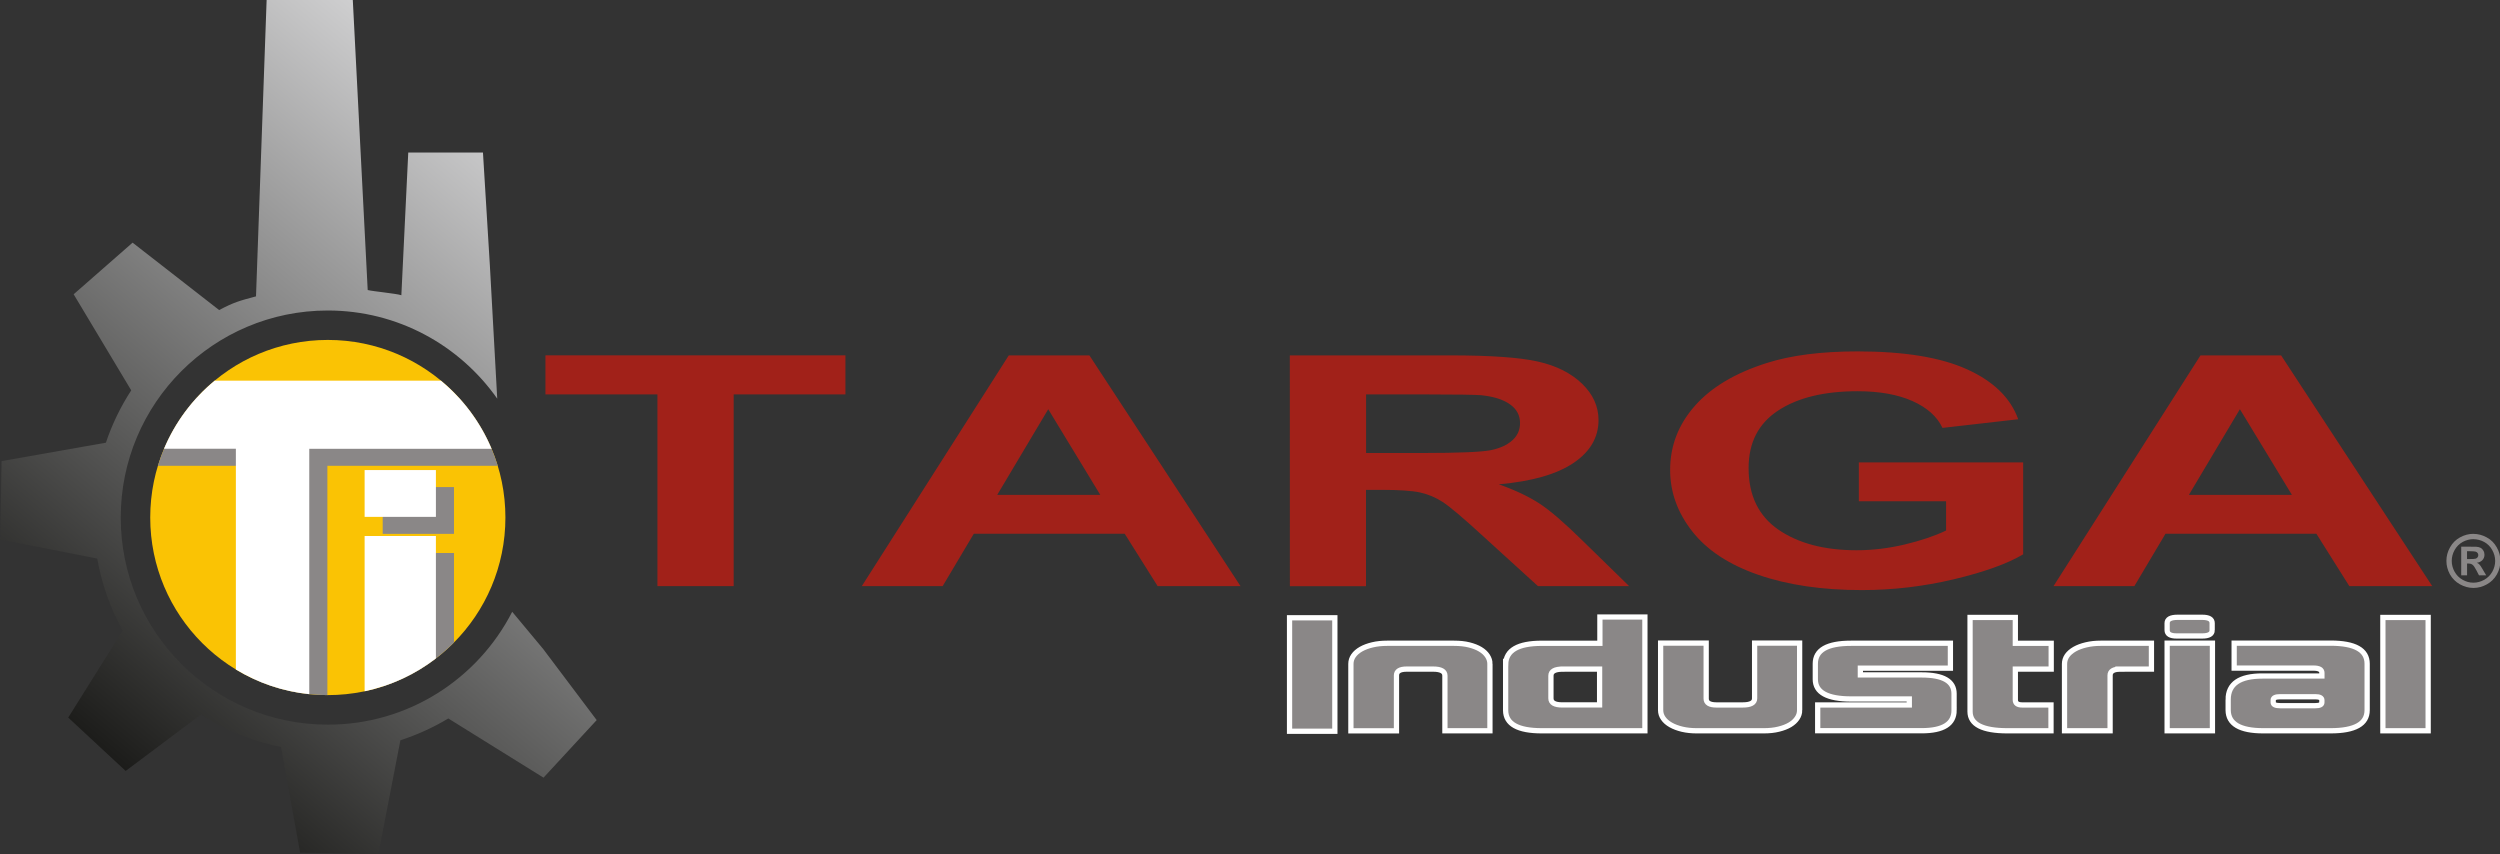<svg xmlns="http://www.w3.org/2000/svg" width="450" height="153.731"><rect width="100%" height="100%" fill="#333333" stroke="none"/><defs><clipPath id="a"><path d="M439.5 584.95H558V619H439.5v-34.05z"/></clipPath><linearGradient id="b" gradientTransform="scale(29.38) rotate(-130 12.724 6.737)" gradientUnits="userSpaceOnUse" x2="1"><stop offset="0" stop-color="#cfcfd0"/><stop offset="1" stop-color="#1c1c1a"/></linearGradient><clipPath id="c"><path d="M439.5 584.95H558V619H439.5v-34.05z"/></clipPath></defs><path d="M240.272 131.626h-8.154V111.2h8.154v20.426z" fill="#8a8787" stroke="#fff" stroke-width=".948"/><g clip-path="url(#a)" transform="matrix(4.515 0 0 -4.515 -1984.278 2794.695)"><path d="M498.885 592.513v-2.667h-1.795v2.197c0 .174-.157.262-.47.262h-1.054c-.27 0-.407-.084-.407-.25v-2.21h-1.817v2.668c0 .12.035.228.105.328.07.1.17.186.298.26.13.073.282.13.46.172.177.042.37.062.578.062h2.672c.223 0 .423-.02.6-.065.178-.045.327-.103.45-.177.12-.073.215-.16.28-.26.067-.103.1-.21.1-.32" fill="#8a8787"/><path d="M498.885 592.513v-2.667h-1.795v2.197c0 .174-.157.262-.47.262h-1.054c-.27 0-.407-.084-.407-.25v-2.21h-1.817v2.668c0 .12.035.228.105.328.07.1.17.186.298.26.13.073.282.13.46.172.177.042.37.062.578.062h2.672c.223 0 .423-.02.6-.065.178-.045.327-.103.45-.177.12-.073.215-.16.28-.26.067-.103.1-.21.1-.32z" fill="none" stroke="#fff" stroke-width=".21"/><path d="M501.787 592.304c-.313 0-.47-.087-.47-.262v-.905c0-.173.15-.26.45-.26h1.49v1.428h-1.47zm-2.275.196c.014.556.494.834 1.44.834h2.317v1.048h1.794v-4.536h-4.112c-.953 0-1.433.27-1.44.81v1.845z" fill="#8a8787"/><path d="M501.787 592.304c-.313 0-.47-.087-.47-.262v-.905c0-.173.15-.26.45-.26h1.49v1.428h-1.47zm-2.275.196c.014.556.494.834 1.44.834h2.317v1.048h1.794v-4.536h-4.112c-.953 0-1.433.27-1.44.81v1.845z" fill="none" stroke="#fff" stroke-width=".21"/><path d="M511.232 590.668c0-.115-.033-.222-.1-.32-.065-.1-.16-.187-.28-.26-.123-.074-.272-.132-.45-.176-.177-.045-.377-.066-.6-.066h-2.672c-.208 0-.4.02-.58.062-.176.042-.33.1-.458.173-.13.074-.228.16-.297.26-.07.1-.105.208-.105.327v2.673h1.816v-2.215c0-.166.136-.25.407-.25h1.054c.313 0 .47.087.47.262v2.203h1.795v-2.673z" fill="#8a8787"/><path d="M511.232 590.668c0-.115-.033-.222-.1-.32-.065-.1-.16-.187-.28-.26-.123-.074-.272-.132-.45-.176-.177-.045-.377-.066-.6-.066h-2.672c-.208 0-.4.02-.58.062-.176.042-.33.1-.458.173-.13.074-.228.16-.297.26-.07.1-.105.208-.105.327v2.673h1.816v-2.215c0-.166.136-.25.407-.25h1.054c.313 0 .47.087.47.262v2.203h1.795v-2.673z" fill="none" stroke="#fff" stroke-width=".21"/><path d="M517.39 590.668c0-.548-.432-.82-1.295-.82h-4.143v1.028h3.652v.238h-2.317c-.953 0-1.43.262-1.43.786v.62c0 .543.474.815 1.42.815h3.966v-.994h-3.59v-.268h2.442c.863 0 1.294-.25 1.294-.75v-.655z" fill="#8a8787"/><path d="M517.39 590.668c0-.548-.432-.82-1.295-.82h-4.143v1.028h3.652v.238h-2.317c-.953 0-1.43.262-1.43.786v.62c0 .543.474.815 1.42.815h3.966v-.994h-3.59v-.268h2.442c.863 0 1.294-.25 1.294-.75v-.655z" fill="none" stroke="#fff" stroke-width=".21"/><path d="M519.518 589.846c-.995 0-1.492.256-1.492.768v3.75h1.805v-1.03h1.43v-1.03h-1.43v-1.226c0-.135.09-.202.272-.202h1.15v-1.03h-1.734z" fill="#8a8787"/><path d="M519.518 589.846c-.995 0-1.492.256-1.492.768v3.75h1.805v-1.03h1.43v-1.03h-1.43v-1.226c0-.135.09-.202.272-.202h1.15v-1.03h-1.734z" fill="none" stroke="#fff" stroke-width=".21"/><path d="M524.016 592.304c-.27 0-.407-.084-.407-.25v-2.208h-1.817v2.666c0 .12.035.23.104.33.07.098.17.184.298.258.128.073.282.13.46.172.176.042.37.063.578.063h2.025v-1.03h-1.242z" fill="#8a8787"/><path d="M524.016 592.304c-.27 0-.407-.084-.407-.25v-2.208h-1.817v2.666c0 .12.035.23.104.33.07.098.17.184.298.258.128.073.282.13.46.172.176.042.37.063.578.063h2.025v-1.03h-1.242z" fill="none" stroke="#fff" stroke-width=".21"/><path d="M525.884 593.34h1.805v-3.494h-1.806v3.494zm1.795.518c0-.155-.133-.232-.397-.232h-1.023c-.25 0-.376.077-.376.232v.28c0 .155.14.232.418.232h.98c.265 0 .397-.077.397-.232v-.28z" fill="#8a8787"/><path d="M525.884 593.34h1.805v-3.494h-1.806v3.494zm1.795.518c0-.155-.133-.232-.397-.232h-1.023c-.25 0-.376.077-.376.232v.28c0 .155.14.232.418.232h.98c.265 0 .397-.077.397-.232v-.28z" fill="none" stroke="#fff" stroke-width=".21"/><path d="M532.052 591.066c0 .09-.087.137-.26.137h-1.4c-.187 0-.28-.044-.28-.13v-.096c0-.088.093-.13.28-.13h1.4c.173 0 .26.042.26.13v.09zm-3.736.024c0 .627.455.94 1.367.94h2.37v.125c0 .127-.113.19-.335.19h-3.163v.995h3.84c.975 0 1.462-.274 1.462-.822v-1.85c0-.548-.487-.822-1.46-.822h-2.683c-.925 0-1.392.274-1.398.82v.424z" fill="#8a8787"/><path d="M532.052 591.066c0 .09-.087.137-.26.137h-1.4c-.187 0-.28-.044-.28-.13v-.096c0-.088.093-.13.28-.13h1.4c.173 0 .26.042.26.13v.09zm-3.736.024c0 .627.455.94 1.367.94h2.37v.125c0 .127-.113.19-.335.19h-3.163v.995h3.84c.975 0 1.462-.274 1.462-.822v-1.85c0-.548-.487-.822-1.46-.822h-2.683c-.925 0-1.392.274-1.398.82v.424z" fill="none" stroke="#fff" stroke-width=".21"/><path d="M536.29 589.846h-1.806v4.518h1.805v-4.518z" fill="#8a8787" stroke="#fff" stroke-width=".21"/><path d="M465.696 595.612v7.644h-4.465v1.557h11.96v-1.557h-4.456v-7.644h-3.038zM483.35 599.252l-2.074 3.414-2.033-3.414h4.106zm5.593-3.64h-3.305l-1.314 2.09h-6.015l-1.243-2.09h-3.223l5.86 9.2h3.214l6.025-9.2zM530.857 599.252l-2.073 3.414-2.033-3.414h4.107zm5.594-3.64h-3.304l-1.314 2.09h-6.015l-1.242-2.09h-3.223l5.86 9.2h3.214l6.025-9.2zM493.947 600.92h2.248c1.457 0 2.368.04 2.73.114.363.075.647.205.852.39.206.183.308.413.308.69 0 .31-.135.56-.405.75-.27.19-.652.31-1.145.36-.246.02-.985.032-2.217.032h-2.37v-2.335zm-3.038-5.308l-.002 9.2h6.394c1.608 0 2.777-.082 3.506-.248.73-.165 1.312-.46 1.75-.88.438-.424.657-.907.657-1.45 0-.692-.332-1.262-.996-1.71-.665-.45-1.657-.735-2.978-.852.657-.234 1.2-.492 1.628-.772.427-.28 1.004-.778 1.73-1.494l1.837-1.794h-3.634l-2.197 2c-.78.717-1.314 1.168-1.6 1.354-.288.186-.592.314-.914.383-.322.068-.83.102-1.53.102h-.616v-3.84h-3.038zM513.593 598.995v1.55h6.55v-3.665c-.637-.377-1.56-.708-2.767-.995-1.208-.286-2.43-.43-3.67-.43-1.574 0-2.946.202-4.116.606-1.17.405-2.05.982-2.638 1.733-.59.75-.883 1.568-.883 2.45 0 .96.328 1.81.985 2.555.656.745 1.618 1.316 2.884 1.714.964.305 2.165.458 3.602.458 1.868 0 3.327-.24 4.378-.72 1.05-.478 1.726-1.14 2.027-1.985l-3.018-.345c-.213.452-.612.808-1.197 1.07-.585.26-1.315.392-2.19.392-1.33 0-2.385-.257-3.168-.772-.783-.515-1.175-1.278-1.175-2.29 0-1.093.397-1.912 1.19-2.458.795-.546 1.834-.82 3.12-.82.637 0 1.275.078 1.915.23.64.153 1.19.338 1.648.556v1.167h-3.48z" fill="#a12119"/><path d="M459.635 598.348c0-3.91-3.17-7.08-7.08-7.08s-7.08 3.17-7.08 7.08 3.17 7.08 7.08 7.08 7.08-3.17 7.08-7.08" fill="#fac304"/></g><path d="M450.116 619l-.424-11.835c-.668-.18-.87-.23-1.47-.546l-3.45 2.687-2.35-2.058 2.295-3.83c-.42-.646-.76-1.345-1.01-2.087l-4.16-.734-.047-3.126 3.862-.76c.182-1.024.528-1.99 1.014-2.872l-2.17-3.467 2.29-2.127 3.005 2.25c.958-.617 2.036-1.067 3.192-1.3l.757-4.21 3.123-.038.875 4.52c.673.22 1.314.512 1.91.87l3.796-2.36 2.12 2.295-2.13 2.83-1.238 1.488c-1.367-2.67-4.144-4.5-7.35-4.5-4.56 0-8.257 3.695-8.257 8.255 0 4.56 3.696 8.256 8.255 8.256 2.794 0 5.26-1.39 6.755-3.514l-.294 5.32-.275 4.493h-2.978l-.275-5.69c-.213.07-1.12.152-1.342.207L453.55 619h-3.434z" fill="url(#b)" transform="matrix(4.515 0 0 -4.515 -1984.278 2794.695)"/><g clip-path="url(#c)" transform="matrix(4.515 0 0 -4.515 -1984.278 2794.695)"><path d="M537.84 596.692h.093c.134 0 .218.005.25.016.032.01.058.028.077.054.018.026.028.055.028.088 0 .032-.01.06-.028.085-.018.025-.044.042-.078.053-.033.01-.117.017-.25.017h-.093v-.313zm-.233-.65v1.144h.232c.217 0 .338 0 .365-.003.077-.006.136-.02.18-.045.042-.024.078-.06.106-.11.03-.05.044-.104.044-.164 0-.083-.027-.153-.08-.212-.055-.058-.13-.095-.228-.11.035-.012.062-.026.08-.042.02-.016.045-.044.077-.088.01-.01.037-.057.085-.14l.135-.23h-.287l-.096.186c-.065.125-.118.203-.16.235-.042.033-.096.05-.16.05h-.06v-.47h-.233zm.488 1.444c-.148 0-.29-.037-.426-.11-.137-.075-.244-.182-.323-.32-.078-.14-.117-.285-.117-.437 0-.152.038-.296.114-.433.077-.137.184-.244.32-.32.137-.078.28-.116.43-.116.152 0 .296.04.433.116.136.077.243.184.32.32.077.138.115.282.115.433 0 .15-.04.296-.118.435-.078.14-.185.246-.322.32-.136.074-.28.11-.427.11m0 .212c.183 0 .36-.046.53-.14.17-.09.304-.224.4-.396.098-.172.146-.353.146-.54 0-.19-.046-.367-.14-.538-.096-.17-.23-.303-.4-.398-.17-.095-.348-.143-.536-.143-.188 0-.367.05-.537.144-.17.095-.303.228-.4.398-.093.17-.14.35-.14.537 0 .187.047.368.145.54.097.173.23.306.4.398.17.093.347.14.532.14M454.743 597.696h2.842v1.867h-2.842v-1.867z" fill="#8a8787"/><path d="M454.022 598.374h2.842v1.866h-2.842v-1.866z" fill="#fff"/><path d="M457.78 603.125h-10.45c-.703-.768-1.238-1.693-1.55-2.715h3.83v-8.502c.892-.408 1.883-.638 2.927-.64v9.142h6.792c-.312 1.022-.847 1.947-1.55 2.715" fill="#8a8787"/><path d="M446.025 601.09h2.864v-8.802c.87-.528 1.863-.873 2.926-.983v9.784h7.268c-.446 1.06-1.143 1.99-2.017 2.714h-9.025c-.874-.724-1.57-1.654-2.017-2.715" fill="#fff"/><path d="M454.743 591.614c1.086.353 2.057.96 2.842 1.752v3.567h-2.842v-5.32z" fill="#8a8787"/><path d="M454.022 591.42c1.053.222 2.02.678 2.842 1.31v4.88h-2.842v-6.19z" fill="#fff"/></g></svg>